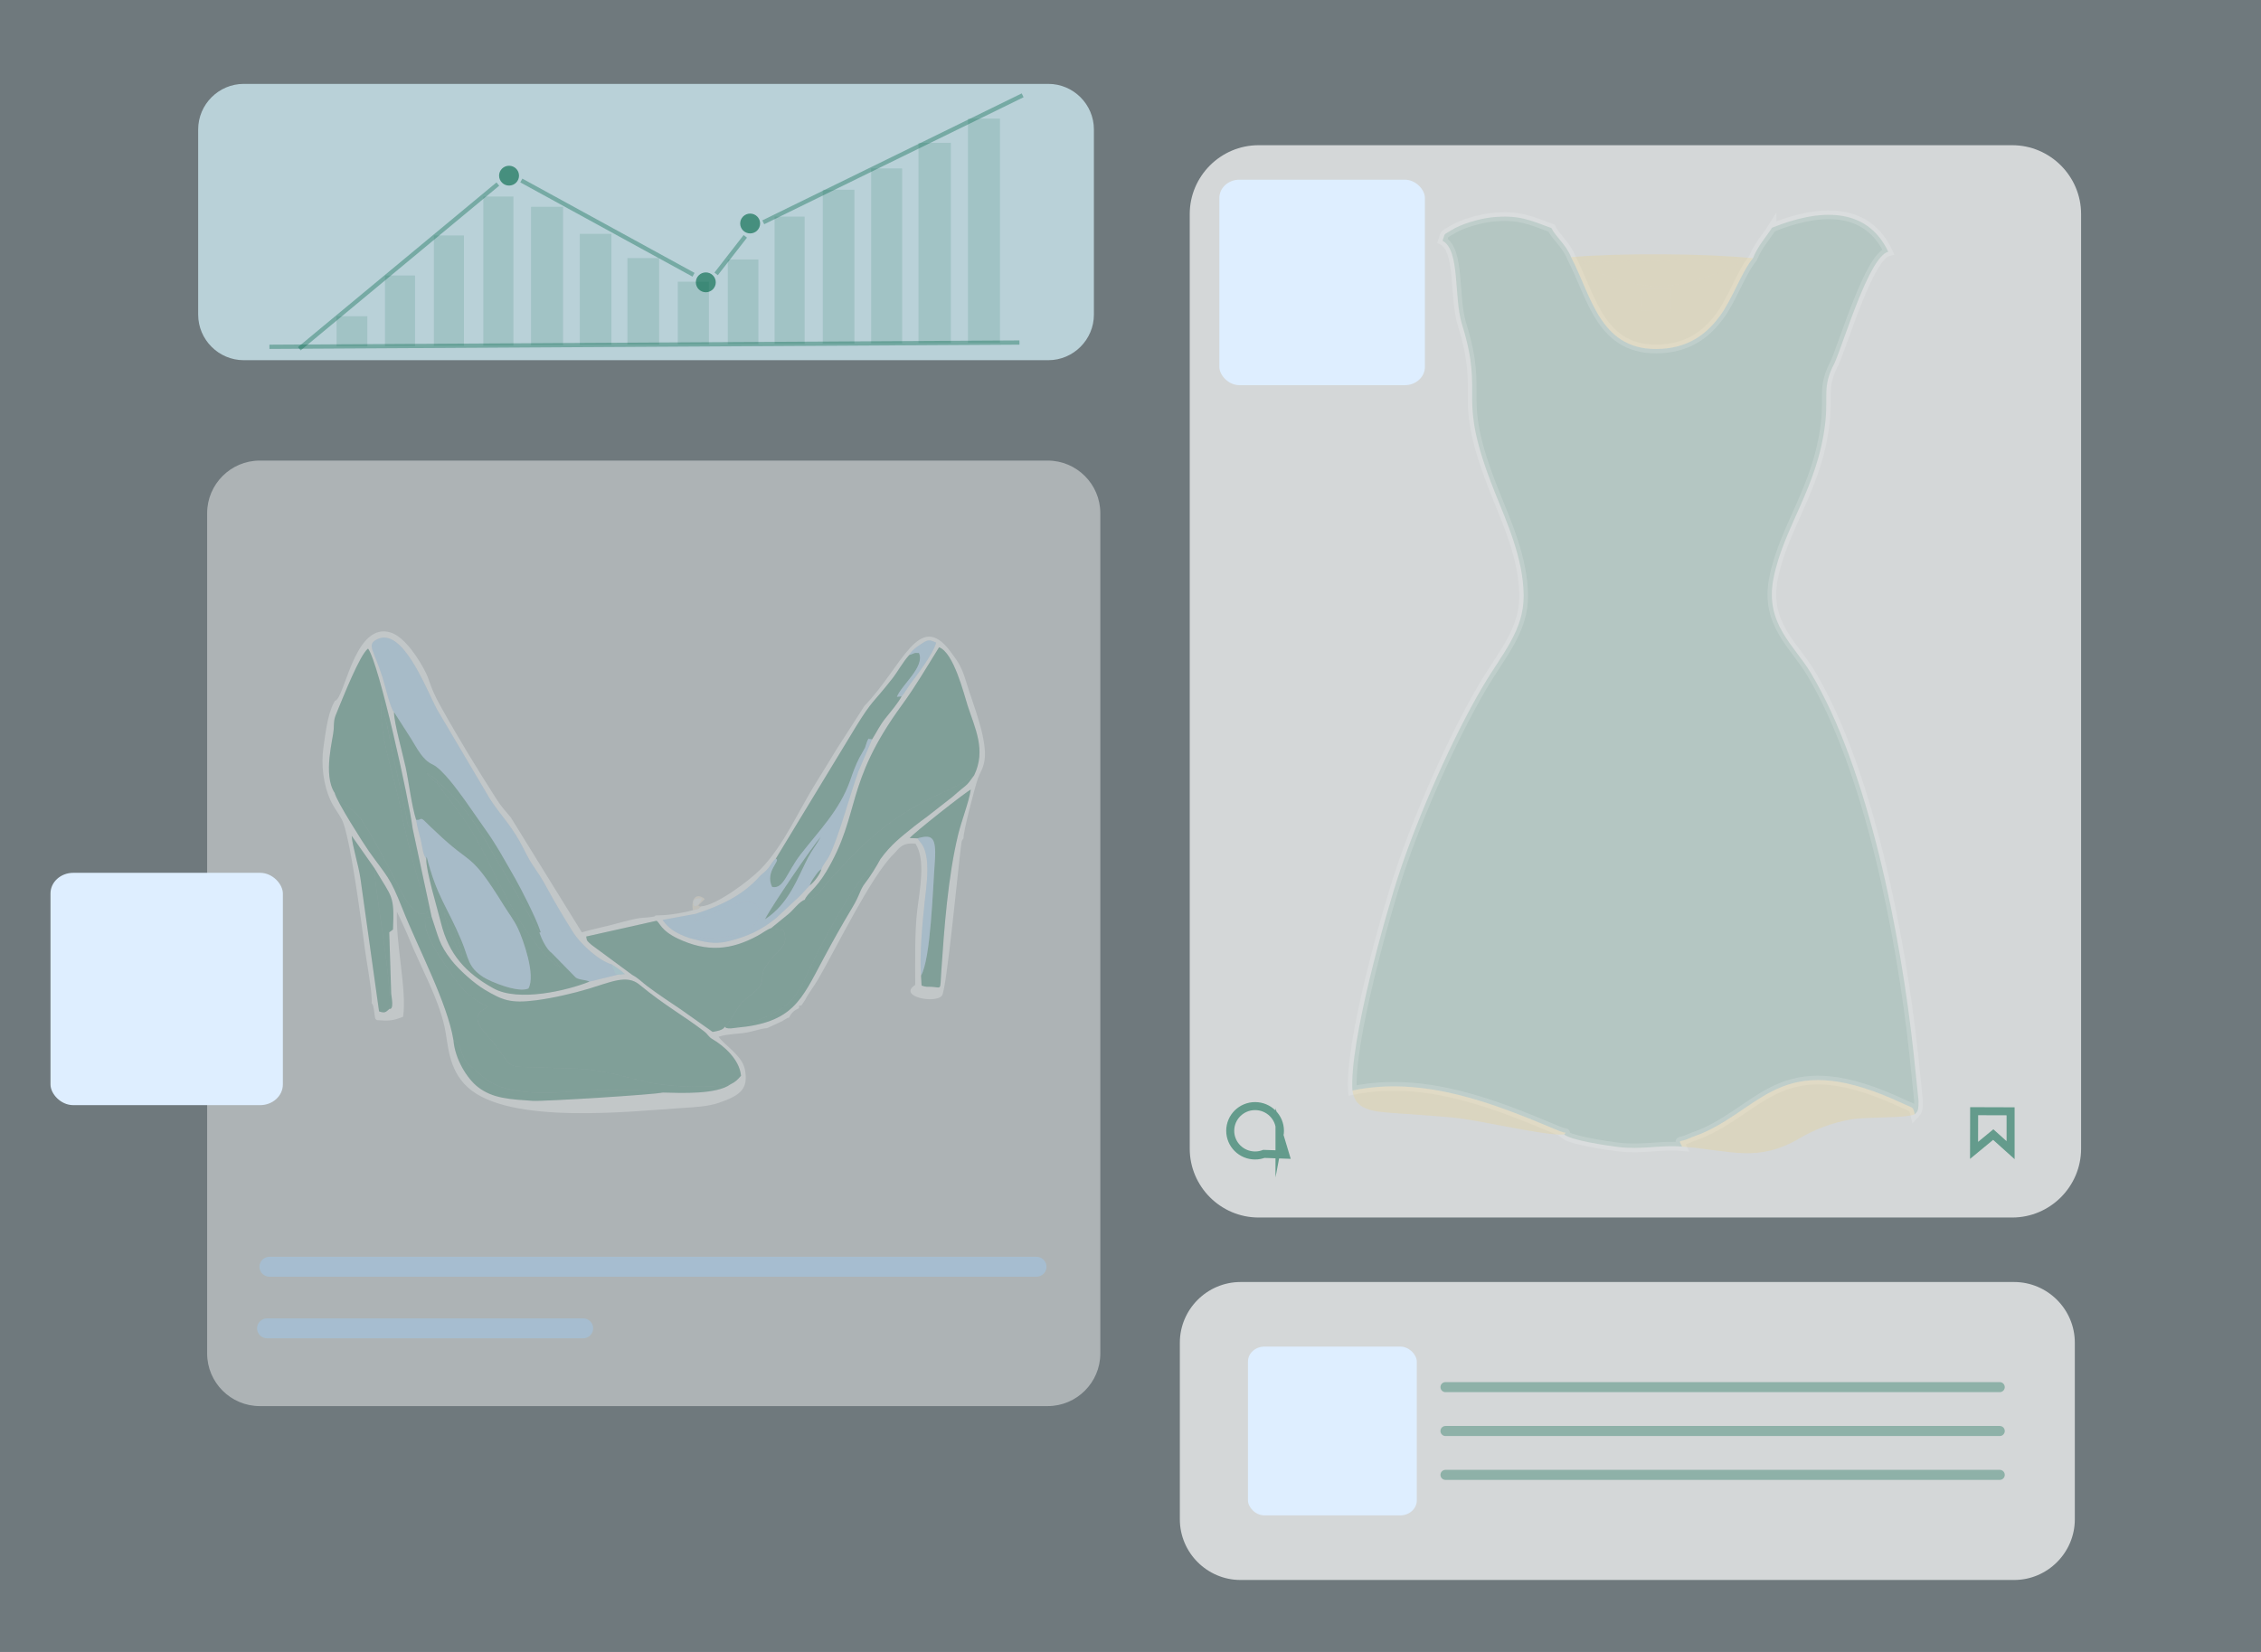 <?xml version="1.0" encoding="UTF-8"?>
<!DOCTYPE svg PUBLIC "-//W3C//DTD SVG 1.1//EN" "http://www.w3.org/Graphics/SVG/1.1/DTD/svg11.dtd">
<!-- Creator: CorelDRAW 2018 (64-Bit Evaluation Version) -->
<svg xmlns="http://www.w3.org/2000/svg" xml:space="preserve" width="440.267mm" height="321.733mm" version="1.1" style="shape-rendering:geometricPrecision; text-rendering:geometricPrecision; image-rendering:optimizeQuality; fill-rule:evenodd; clip-rule:evenodd"
viewBox="0 0 45335.53 33129.82"
 xmlns:xlink="http://www.w3.org/1999/xlink">
 <rect x="0" y="0" width="45335.53" height="33129.82" fill="#333333" stroke="none"/>
 <defs>
  <style type="text/css">
   <![CDATA[
    .str2 {stroke:white;stroke-width:174.36;stroke-miterlimit:22.926;stroke-opacity:0.15}
    .str3 {stroke:#006648;stroke-width:85.61;stroke-miterlimit:22.926;stroke-opacity:0.36}
    .str1 {stroke:#006648;stroke-width:160.6;stroke-miterlimit:22.926;stroke-opacity:0.529}
    .str0 {stroke:#006648;stroke-width:160.6;stroke-miterlimit:22.926;stroke-opacity:0.529}
    .fil16 {fill:none}
    .fil5 {fill:none}
    .fil3 {fill:#BCEBFF}
    .fil19 {fill:#DEEEFF}
    .fil18 {fill:#006648;fill-opacity:0.129}
    .fil9 {fill:#FFC83A;fill-opacity:0.15}
    .fil8 {fill:#006648;fill-opacity:0.15}
    .fil11 {fill:#006648;fill-opacity:0.259}
    .fil12 {fill:#99D2FF;fill-opacity:0.259}
    .fil14 {fill:#99E7FF;fill-opacity:0.259}
    .fil15 {fill:#F4F4F4;fill-opacity:0.259}
    .fil13 {fill:#F8E5C8;fill-opacity:0.259}
    .fil10 {fill:white;fill-opacity:0.259}
    .fil4 {fill:#006648;fill-opacity:0.33}
    .fil7 {fill:#99D2FF;fill-opacity:0.36}
    .fil0 {fill:#D8F6FF;fill-opacity:0.36}
    .fil6 {fill:white;fill-opacity:0.431}
    .fil17 {fill:#006648;fill-opacity:0.62}
    .fil2 {fill:#D8F6FF;fill-opacity:0.702}
    .fil1 {fill:white;fill-opacity:0.702}
   ]]>
  </style>
 </defs>
 <g id="Layer_x0020_1">
  <g id="_2574303435552">
   <polygon class="fil0" points="-0,0 45335.53,0 45335.53,33129.82 -0,33129.82 "/>
   <path class="fil1" d="M25235.95 2912.24l15111.85 0c759.23,0 1380.41,621.18 1380.41,1380.41l0 18744.51c0,759.23 -621.18,1380.41 -1380.41,1380.41l-15111.85 0c-759.23,0 -1380.41,-621.18 -1380.41,-1380.41l0 -18744.51c0,-759.23 621.18,-1380.41 1380.41,-1380.41z"/>
   <path class="fil1" d="M24874.12 25711.2l15511.47 0c669.31,0 1216.93,547.62 1216.93,1216.93l0 3541.85c0,669.31 -547.62,1216.93 -1216.93,1216.93l-15511.47 0c-669.31,0 -1216.93,-547.62 -1216.93,-1216.93l0 -3541.85c0,-669.31 547.62,-1216.93 1216.93,-1216.93z"/>
   <path class="fil2" d="M4887.57 1682.35l16132.3 0c502.73,0 914.06,411.31 914.06,914.05l0 3713.22c0,502.73 -411.33,914.05 -914.06,914.05l-16132.3 0c-502.72,0 -914.04,-411.31 -914.04,-914.05l0 -3713.22c0,-502.73 411.31,-914.05 914.04,-914.05z"/>
   <path class="fil3" d="M26948.57 28358.14l18.06 -1.02 -6.47 19.61c15.45,-8.89 46.74,-37.39 52.95,-54.89 -19.11,9.13 -49.53,21.73 -64.54,36.31z"/>
   <path class="fil3" d="M25524.84 28963.16c-9.22,-11.44 5.42,6.83 0.92,-16.47 -18.09,8.68 -34.15,28.45 -41.23,40.85 11.03,-2.8 7.85,-1.19 19.1,-7.12 0.67,-0.36 9.67,-5.65 11,-6.7 7.87,-6.23 4.48,-3.93 10.21,-10.57z"/>
   <g>
    <path class="fil4" d="M28983.75 27718.23l11113.3 0c55.53,0 100.94,45.41 100.94,100.93l0 0.02c0,55.52 -45.41,100.93 -100.94,100.93l-11113.3 0c-55.51,0 -100.92,-45.41 -100.92,-100.93l0 -0.02c0,-55.52 45.41,-100.93 100.92,-100.93z"/>
    <path class="fil4" d="M28983.75 28598.11l11113.3 0c55.53,0 100.94,45.41 100.94,100.93l0 0.02c0,55.52 -45.41,100.93 -100.94,100.93l-11113.3 0c-55.51,0 -100.92,-45.41 -100.92,-100.93l0 -0.02c0,-55.52 45.41,-100.93 100.92,-100.93z"/>
    <path class="fil4" d="M28983.75 29477.98l11113.3 0c55.53,0 100.94,45.41 100.94,100.93l0 0.02c0,55.52 -45.41,100.93 -100.94,100.93l-11113.3 0c-55.51,0 -100.92,-45.41 -100.92,-100.93l0 -0.02c0,-55.52 45.41,-100.93 100.92,-100.93z"/>
   </g>
   <path class="fil5 str0" d="M25655.5 22771.14l115.9 385.47 -429.32 -15.16c-54.81,20.58 -114.2,31.88 -176.27,31.88 -275.32,0 -498.51,-221.7 -498.51,-495.18 0,-273.48 223.19,-495.18 498.51,-495.18 275.33,0 498.52,221.7 498.52,495.18 0,31.79 -3.06,62.86 -8.82,92.98z"/>
   <polygon class="fil5 str1" points="39583.82,22285.07 40314.68,22287.37 40314.69,23066.95 39966.73,22754.12 39582.04,23071.23 "/>
   <path class="fil6" d="M5207.48 9237.1l15801.18 0c579.66,0 1053.91,474.25 1053.91,1053.91l0 16854.66c0,579.66 -474.25,1053.91 -1053.91,1053.91l-15801.18 0c-579.66,0 -1053.91,-474.25 -1053.91,-1053.91l0 -16854.66c0,-579.66 474.25,-1053.91 1053.91,-1053.91z"/>
   <path class="fil7" d="M5401.92 25205.34l15381.73 0c109.9,0 199.81,89.91 199.81,199.8l0 0c0,109.89 -89.91,199.8 -199.81,199.8l-15381.73 0c-109.89,0 -199.79,-89.91 -199.79,-199.8l0 0c0,-109.89 89.9,-199.8 199.79,-199.8z"/>
   <path class="fil7" d="M5353.95 26440.43l6339.86 0c109.89,0 199.8,89.91 199.8,199.8l0 0c0,109.89 -89.91,199.8 -199.8,199.8l-6339.86 0c-109.89,0 -199.8,-89.91 -199.8,-199.8l0 0c0,-109.89 89.91,-199.8 199.8,-199.8z"/>
   <path class="fil8 str2" d="M35530.27 4567.38c-115.75,185.04 -277.07,352.41 -381.64,611.11 -226.71,272.81 -415.26,819.57 -655.74,1148.03 -234.02,319.63 -570.75,629.34 -1166.64,668.7 -1235.69,81.61 -1405.54,-1040.38 -1823.9,-1838.08 -99.96,-251.93 -300.31,-396.95 -395.05,-583.51 -412.82,-150.63 -648.29,-273.4 -1198.56,-214.72 -234.45,25 -607.48,130.04 -807.52,258.28 -159.1,101.97 -120.31,39.59 -176.28,211.65 356.08,188.12 222.72,1136.85 387.9,1669.35 475.44,1532.66 -145.34,1349.66 650.64,3350.77 246.5,619.68 580.33,1342.34 587.7,2088.56 6.99,709.69 -431.99,1169.35 -828.04,1843.41 -604.76,1029.3 -1270.87,2547.38 -1651.77,3685.06 -292.18,872.7 -1018.04,3452.48 -953.24,4403.89 1431.67,-294.45 2821.54,254.09 4090.11,788.68 239.62,100.98 198.62,27.49 154.13,93.94 145.51,118.25 849.45,221.26 1075.8,249.64 490.13,61.46 848.86,-45 1289.95,-6.16 -78.41,-162.4 -59.43,-73.3 133.45,-162.39 105.86,-48.89 208.48,-76.85 309.18,-122.78 1242.5,-566.77 1615.89,-1694.3 4004.57,-569.56 190.91,89.9 178.53,43.66 217.3,207.01 52.43,-59.33 75.78,-53.45 77.05,-265.75l-98.55 -951.67c-255.07,-2377.08 -904.53,-5704.69 -2064.77,-7638.63 -330.72,-551.26 -924.83,-986.69 -745.97,-1890.77 205.25,-1037.39 884.83,-1813.84 1037.4,-3113.51 65.14,-554.84 -65.09,-731.93 186.51,-1205.26 192.18,-430.51 693.51,-2136.41 1077.53,-2234.07 -438.91,-922.08 -1398.85,-857.81 -2331.58,-481.22z"/>
   <path class="fil9" d="M32905.08 5797.82l602.14 -6.05 -5.97 455.4 -602.83 -20.07 6.66 -429.27zm2034.87 -603.11c-111.85,127.83 -218.57,159.87 -388.92,232.44 -140.01,59.65 -231.97,94.06 -388.17,145.11 -257.04,83.99 -575.24,162.49 -891.97,166.3 -461,5.54 -1200.81,-188.72 -1554.8,-480.7l3223.85 -63.15zm208.68 -16.21c-970.08,-96.8 -2665.98,-105.48 -3646.28,-21.35 418.36,797.7 588.21,1919.68 1823.9,1838.08 595.89,-39.36 932.63,-349.07 1166.64,-668.7 240.48,-328.46 429.04,-875.23 655.74,-1148.03z"/>
   <path class="fil9" d="M33728.13 22995.99c1013.54,80.51 1513.42,327.75 2367.33,-173.47 287.22,-168.6 631.44,-304.32 1013.88,-371.64 329.02,-57.92 1073.41,-18.04 1283.3,-102.62 -38.77,-163.35 -26.39,-117.11 -217.3,-207.01 -2388.68,-1124.73 -2762.07,2.79 -4004.57,569.56 -100.7,45.94 -203.32,73.89 -309.18,122.78 -192.88,89.09 -211.87,-0.01 -133.45,162.39z"/>
   <path class="fil9" d="M27118.14 21869.89c52.76,396.67 410.82,420.57 815.18,452.22 415.41,32.52 812.61,52.06 1225.37,93.88 560.03,56.75 1799.48,364.44 2203.69,336.53 44.49,-66.45 85.49,7.03 -154.13,-93.94 -1268.57,-534.59 -2658.44,-1083.13 -4090.11,-788.68z"/>
   <path class="fil9" d="M34939.95 5194.7l-3223.85 63.15c353.99,291.98 1093.8,486.24 1554.8,480.7 316.73,-3.81 634.93,-82.31 891.97,-166.3 156.2,-51.05 248.15,-85.46 388.17,-145.11 170.35,-72.58 277.07,-104.61 388.92,-232.44z"/>
   <polygon class="fil9" points="32898.42,6227.09 33501.25,6247.16 33507.23,5791.76 32905.08,5797.82 "/>
   <path class="fil10" d="M7512.67 17418.02c352.62,597.67 396.45,525.21 367.32,1223.2l-74.81 56.4 38.75 1230.42c9.33,87.26 58.46,321.14 -36.44,306.42 -74.79,69.19 -96.17,87.22 -207.19,49.31l-372.11 -2659.64c-37.46,-267.18 -169.91,-683.59 -176.03,-861.27l460.52 655.14zm10954.82 2147.66c-32.08,-386.94 28.39,-1073.22 72.03,-1468.5 35.17,-318.5 100.45,-741.29 7.05,-1034.38 -45.09,-141.48 -92.67,-159.86 -150.92,-249.66l-155.12 -5.03c57.7,-85.14 1128.88,-929.78 1224.99,-973.29 -38.47,252.96 -183.87,617.46 -253.27,902.78 -203.43,836.29 -280.03,1877.73 -338.8,2749.07 -26.19,388.1 12.43,316.78 -182.94,304.8 -106.47,-6.53 -113.32,9.07 -211.6,-25.49l-11.42 -200.31zm-10194.49 -2954.79l380.65 1774.1c144.79,421.83 143.33,543.15 396.72,869.94 148.34,191.3 456.01,468.37 672.69,595.87 349.21,205.47 505.7,277.04 1022.65,210.54 344.25,-44.28 756.04,-140.53 1063.33,-233.36 441.93,-133.51 760.86,-288.59 1009.9,-83.17 517.42,426.78 892.65,625.83 1292.82,934.52 96.63,74.53 83.84,108.35 176.02,162.14 214.99,125.44 540.28,399.79 570.41,732.63 -66.7,76.29 -104.61,121.07 -212.13,173.23 -278.07,202.12 -966.41,174.81 -1358,163.81 -125.89,39.2 -2396.23,181.48 -2608.62,166.51 -448.33,-31.6 -798.47,-43.37 -1099.02,-278.9 -214.48,-168.08 -457.91,-555.65 -487.93,-936.98 -122.72,-751.52 -710.32,-1848.05 -1020.15,-2631.06 -261.21,-660.14 -307.12,-641.1 -674.96,-1157.78 -103.97,-146.05 -652.51,-1008.63 -686.74,-1170.95 -242.66,-366.86 -26.54,-1104.19 -20.25,-1268.4 7.7,-200.79 7.11,-215.45 77.86,-383.25 108.48,-257.26 446.13,-1122.31 611.69,-1242.97 219.9,293.07 825.55,3048.29 893.05,3603.53zm11259.64 -1061.79c-187.4,262.02 -119.98,149.66 -432.04,429.65l-507.47 396.37c-95.82,72.72 -166.28,120.09 -257.24,193.43 -265.79,214.3 -469.38,366.52 -682.65,661.06 -74.93,140.69 -205.7,351.67 -299.55,471.71 -123.07,157.37 -93.88,218.52 -273.21,516.31 -201.64,334.83 -376.84,649.59 -569.95,1009.22 -444.1,827 -602.29,1282.89 -1744.98,1384.53 -26.25,2.42 -91.12,12.93 -111.54,13 -1.72,0.01 -44.34,0.5 -54.06,-1.23 -69.94,-12.44 -25.03,1.29 -65.46,-31.36 -43.35,73.34 -162.51,87.37 -245.34,103.49l-641.84 -453.82c-236.83,-160.4 -448.25,-298.06 -666.14,-461.8 -107.44,-80.73 -178.76,-159.73 -306.2,-229.36l-811.74 -598.57c-84.51,-77.13 -97.28,-71.6 -109.36,-169.5l1407.25 -315.38c65.12,22.25 77.06,189.98 435.02,358.83 584.79,275.83 1065.32,229.42 1602.55,-63.16 94.09,-51.25 167.33,-113.91 265.27,-150.14l347.11 -282.69c87.25,-69.11 220.52,-253.85 325.57,-284.57 48.6,-131.14 220.71,-211.13 431.61,-565.74 699.96,-1176.94 353.54,-1746.26 1513.51,-3336.8 281.25,-385.64 492.93,-752.59 747.73,-1161.41 295.88,107.54 499.56,943.48 572.87,1170.38 148.93,460.88 374.18,889.82 130.29,1397.56zm-1454.22 -1583.15c-72.75,134.76 -213.04,300.84 -312.79,424.6 -129.82,161.07 -173.64,269.81 -278.69,436.81l-276.22 645.67c-158.29,437.24 -390.18,1299.74 -575.89,1678.97 -52.59,107.39 -138.02,190.82 -163.83,278.6 -27.91,101.23 -139.55,255.55 -234.73,328.13 -75.14,73.78 -135.58,148.57 -210.38,222.12l-467.51 435.3c-298.18,236.84 -552.43,359.97 -949.44,459.88 -293.92,73.97 -505.93,8.55 -772.32,-59.88 -268.45,-86.93 -435.42,-196.18 -551.37,-366.44l664.36 -122.57c514.41,-168.26 941.23,-369.59 1279.48,-748.08 57.78,-64.66 117.41,-92.69 173.54,-164.54 46.68,-59.76 97.1,-155.75 151.78,-192.2l1606.47 -2646.86c344.46,-557.2 334.75,-461.02 728.63,-963.71 121.16,-154.64 211.38,-333.88 342.42,-475.34 51.45,-98.03 150.23,-161.55 233.89,-217.41 138.14,-92.21 160.75,-97.83 304.52,-31.15 -55.05,222.28 -366.46,624.4 -519.56,832.46 -57.28,77.84 -116.82,186.02 -172.37,245.62zm-5811.76 5375.7c82.58,50.16 194.81,128.76 263.68,194.15l-145.32 12.55 -567.35 139.34c-442.44,177.46 -1421.29,412.47 -1923.56,133.99 -554.69,-307.55 -896.33,-681.06 -1052.75,-1314.96 -70.05,-283.9 -304.45,-1049.56 -294.08,-1282.42 -69.29,-81.03 -80.38,-256.91 -109.69,-376.88 -34.13,-139.74 -71.1,-257.77 -94.35,-405.71 -90.62,-288.69 -144.05,-746.08 -210.86,-1059.75 -52.65,-247.13 -237.87,-910.04 -231.4,-1098.55 -76.7,-78.67 -185.13,-556.06 -230.83,-700.04 -175.55,-552.97 -329.17,-654.81 -104.6,-764.22 508.21,-247.59 975.02,986.44 1191.55,1398.94l1069.16 1808.11c206.05,313.81 395.19,495.72 592.6,846.04 94.34,167.41 160.34,325.16 259.56,472.13 100.09,148.27 179.99,261.77 272.37,433.47 171.34,318.44 350.56,614.43 531.82,906 163.49,262.98 537.78,588.61 784.05,657.82zm-4814.96 782c51.99,23.98 49.45,240.1 76.2,310.77l28.82 24.99c242.51,16.77 318.94,14.89 526.02,-68.56 78.99,-524.5 -153.35,-1489.14 -124.26,-2106.55 87.05,183.32 171.36,357.72 255.96,566 228.7,563.09 569.89,1153.7 701.2,1751.45 73.05,332.47 61.79,836.85 461.61,1203.26 826.78,757.7 3254.03,484.56 4291.43,416.76 254.72,-16.65 520.26,-28.24 741.12,-103.07 461.48,-156.35 590.16,-291.92 528.94,-656.98 -49.57,-295.61 -420.82,-501.33 -529.58,-670.1 188.98,-56.01 320.53,-49.39 517.83,-76.43 161.29,-22.11 309.18,-83.87 457.78,-96.69l311.34 -144.41 -2 -2.01 96.08 -55.82 32.07 -8.91c50.58,-102.49 106.96,-146.66 196.2,-186.94 22.27,-67.16 -41.56,-34.16 51.15,-56.51l78.5 -116.82c59.51,-123.06 179.01,-273.33 260.48,-414.67 385.78,-669.31 1063.01,-2063.82 1505.06,-2499.02 116.13,-114.33 161.29,-240.4 443.68,-213.34 207.81,327.28 83.72,922.02 34.37,1334.65 -53.76,449.43 -40.03,1037.91 -40.9,1498.35 -362.14,235.78 418.08,385.16 538.4,211.22 93.5,-135.15 329.48,-2625.32 379.91,-2993.34 17.58,-101.07 0.26,-92.93 49.88,-158.58 -8.39,-116.43 222.23,-1008.13 289.65,-1200.76 42.14,-120.38 101.4,-186.37 129.95,-346.23 74.94,-419.57 -238.28,-1162.96 -353.24,-1550.66 -101.22,-341.41 -162.89,-426.96 -333.15,-654.29 -627.16,-837.37 -963.25,315.65 -1718.32,1095.79l-573.96 892.64c-123.06,204.14 -246.34,407.56 -375.11,611.98 -377.27,598.9 -663.43,1289.9 -1133.65,1770.94 -233.98,239.37 -894.72,729.14 -1193.06,746.15 -60.3,63.61 -62.9,50.94 -163.46,76.2 -137.85,42.06 -442.44,95.04 -593.24,99.85 -312.97,10 -46.19,10.06 -252.07,38.56 -101.51,14.05 -192.62,11.19 -303.69,34.41 -163.21,34.14 -363.12,91.39 -536.97,135.68 -175.08,44.62 -381.6,86.32 -542.2,136.26l-1422.05 -2301.39c-91.37,-111.85 -189.38,-215.61 -273.61,-347.04 -400.85,-625.42 -782.7,-1248.3 -1144.52,-1901.21 -203.05,-366.39 -206.97,-490.83 -283.1,-647.67 -127.73,-263.1 -421.64,-724.59 -707.56,-815.42 -677.25,-215.16 -893.65,1120.65 -1073.5,1335.04 -60.11,71.66 -18.22,-24.22 -75.97,88.8 -122.12,238.99 -161.56,614.49 -199.82,872.87 -53.7,362.73 2.29,762.36 136.38,1059.55 70.1,155.36 160.23,259.15 229.88,390.38 171.13,322.42 406.05,2161.66 464.77,2608.67 35.09,267.22 151.48,856.78 134.34,1082.15z"/>
   <path class="fil11" d="M14646.06 21747.34c107.52,-52.17 145.44,-96.94 212.13,-173.23 -30.13,-332.84 -355.42,-607.19 -570.41,-732.63 -92.18,-53.79 -79.39,-87.61 -176.02,-162.14 -400.17,-308.69 -775.41,-507.74 -1292.82,-934.52 -249.04,-205.42 -567.97,-50.34 -1009.9,83.17 -307.29,92.83 -719.08,189.08 -1063.33,233.36 -516.95,66.5 -673.44,-5.07 -1022.65,-210.54 -216.69,-127.5 -524.35,-404.57 -672.69,-595.87 -253.4,-326.78 -251.93,-448.11 -396.72,-869.94l-123.5 23.64c-72.55,295.23 334.26,846.72 465.47,1042.13 239.25,356.33 382.5,541.56 784.35,737.65l-103.98 72.57c-290.47,171.74 122.49,525.66 198.52,623.11 483.51,619.69 189.02,483.16 1115.36,530 242.19,12.25 539.15,8.34 774.47,31.95 544.01,54.57 1020.17,234.24 1380.57,287.87 476.61,70.91 1033.53,86.43 1501.15,13.43z"/>
   <path class="fil11" d="M16136.64 18045.11c208.91,4.03 331.35,-198.95 427.58,-315.77 106.33,-129.09 240.8,-261.89 351.43,-381.67 1228.44,-1330.06 2003.26,-1353.28 2616.99,-1798.58 243.89,-507.74 18.64,-936.68 -130.29,-1397.56 -73.31,-226.9 -276.99,-1062.83 -572.87,-1170.38 -254.8,408.82 -466.48,775.77 -747.73,1161.41 -1159.97,1590.54 -813.55,2159.86 -1513.51,3336.8 -210.9,354.62 -383.01,434.61 -431.61,565.74z"/>
   <path class="fil12" d="M7900.98 14283.41l342.05 533.51c119.26,194.07 234.33,425.7 421.94,510.58 207.86,94.05 513.61,526.37 657.45,722.81l383.19 547.55c248.86,344.36 416.25,660.07 620.07,1013.37 120.75,209.28 425.26,811.17 495.56,1029.99 33.48,104.19 27.46,35.73 -5.79,63.95 42.3,124.18 144.92,338.5 246.04,406.64l484.72 495.4c74.33,50.25 203.34,40.44 271.46,80.49l567.35 -139.34c-97.22,-57.38 -24.36,17.71 -75.2,-83.76 -20.57,-41.08 -30.72,-72.48 -43.17,-122.94 -246.27,-69.21 -620.56,-394.84 -784.05,-657.82 -181.26,-291.57 -360.49,-587.55 -531.82,-906 -92.39,-171.71 -172.28,-285.2 -272.37,-433.47 -99.22,-146.97 -165.22,-304.72 -259.56,-472.13 -197.41,-350.31 -386.55,-532.23 -592.6,-846.04l-1069.16 -1808.11c-216.53,-412.5 -683.34,-1646.53 -1191.55,-1398.94 -224.57,109.41 -70.95,211.25 104.6,764.22 45.7,143.98 154.13,621.37 230.83,700.04z"/>
   <path class="fil11" d="M6710.65 15901.99c123.69,230.26 343.3,277.94 533.44,534.58 191.57,258.55 599.84,1055.89 766.42,1376.87 61.97,119.41 132.08,250.85 200.93,334.74 54.73,66.69 156.18,177.46 244.6,181.53 268.02,12.32 29.92,-371.17 -13.44,-496.07 -109.84,-316.4 -345.87,-1242.89 -402.12,-1570.95 -126.98,-740.46 -438.2,-1395.95 -394.33,-2208.81 32.19,191.84 105.65,405.95 144.29,625.19 117.5,666.74 229.8,1065.25 350.13,1651.17 30.11,146.64 2.1,245.68 132.43,280.65 -67.5,-555.24 -673.15,-3310.46 -893.05,-3603.53 -165.56,120.65 -503.21,985.71 -611.69,1242.97 -70.75,167.8 -70.16,182.47 -77.86,383.25 -6.28,164.21 -222.4,901.54 20.25,1268.4z"/>
   <path class="fil11" d="M14534.49 20591.8c119,-110.2 218.86,-341.9 330.69,-472.38 91.66,-106.96 349.57,-255.26 396.46,-393.12 45.82,-134.75 -4.17,-177.27 76.67,-317.41 231.52,-401.4 498.55,-372.9 373.19,-751.59l-247.55 -44.93c-97.94,36.24 -171.18,98.9 -265.27,150.14 -537.23,292.59 -1017.75,339 -1602.55,63.16 -357.95,-168.84 -369.9,-336.58 -435.02,-358.83l-1407.25 315.38c12.08,97.91 24.85,92.38 109.36,169.5l811.74 598.57c127.44,69.63 198.76,148.63 306.2,229.36 217.89,163.75 429.31,301.4 666.14,461.8l641.84 453.82c82.83,-16.12 201.99,-30.15 245.34,-103.49z"/>
   <path class="fil11" d="M6710.65 15901.99c34.23,162.32 582.76,1024.9 686.74,1170.95 367.84,516.68 413.75,497.64 674.96,1157.78 309.84,783.01 897.43,1879.54 1020.15,2631.06 172.39,70.11 113.85,217.2 247.41,416.55 51.25,76.5 249.18,233.23 353.36,322.82 551.13,473.96 1700.58,274.57 2311.42,261.52 224.92,-4.8 452.16,-7.71 677.09,-4.83 231.88,2.98 415.31,52.17 606.28,53.32 391.59,11 1079.93,38.31 1358,-163.81 -467.62,73 -1024.54,57.48 -1501.15,-13.43 -360.39,-53.63 -836.56,-233.31 -1380.57,-287.87 -235.32,-23.61 -532.28,-19.7 -774.47,-31.95 -926.34,-46.84 -631.85,89.69 -1115.36,-530 -76.04,-97.45 -488.99,-451.37 -198.52,-623.11l103.98 -72.57c-401.85,-196.09 -545.11,-381.32 -784.35,-737.65 -131.21,-195.41 -538.02,-746.89 -465.47,-1042.13l123.5 -23.64 -380.65 -1774.1c-130.33,-34.97 -102.32,-134.01 -132.43,-280.65 -120.32,-585.92 -232.63,-984.43 -350.13,-1651.17 -38.64,-219.24 -112.1,-433.35 -144.29,-625.19 -43.87,812.86 267.36,1468.35 394.33,2208.81 56.25,328.06 292.28,1254.55 402.12,1570.95 43.36,124.91 281.46,508.39 13.44,496.07 -88.42,-4.07 -189.87,-114.85 -244.6,-181.53 -68.85,-83.89 -138.96,-215.34 -200.93,-334.74 -166.58,-320.98 -574.85,-1118.32 -766.42,-1376.87 -190.14,-256.64 -409.75,-304.33 -533.44,-534.58z"/>
   <path class="fil11" d="M16136.64 18045.11c-105.05,30.72 -238.32,215.46 -325.57,284.57l-347.11 282.69 247.55 44.93c125.36,378.69 -141.67,350.19 -373.19,751.59 -80.84,140.15 -30.85,182.66 -76.67,317.41 -46.88,137.86 -304.8,286.16 -396.46,393.12 -111.83,130.48 -211.69,362.18 -330.69,472.38 40.43,32.64 -4.48,18.92 65.46,31.36 9.72,1.73 52.34,1.24 54.06,1.23 20.42,-0.06 85.29,-10.58 111.54,-13 68.97,-55.29 424.36,-144.88 558.62,-201.88 714.24,-303.2 721.39,-645.5 1066.77,-1302.37 230.34,-438.07 824.34,-1600.61 1262.3,-1877.52 213.27,-294.53 416.85,-446.76 682.65,-661.06 90.96,-73.35 161.42,-120.72 257.24,-193.43l507.47 -396.37c312.06,-279.99 244.64,-167.63 432.04,-429.65 -613.74,445.3 -1388.56,468.52 -2616.99,1798.58 -110.62,119.78 -245.1,252.58 -351.43,381.67 -96.24,116.81 -218.67,319.79 -427.58,315.77z"/>
   <path class="fil11" d="M8903.15 18296.68c165.76,171.99 321.21,592.78 362.05,885.04 -110.83,-135.63 -327.53,-657.66 -362.05,-885.04zm-1002.17 -4013.27c-6.47,188.5 178.75,851.41 231.4,1098.55 66.81,313.67 120.24,771.05 210.86,1059.75 107.18,19.17 71.56,-80.94 197.13,49.82 74.29,77.35 114.22,108.76 188.51,180.31 765.26,736.89 672.67,357.05 1379.09,1496.93 96.89,156.32 198.59,282.93 279.16,455.26 98.74,211.21 361.27,935.34 207.72,1200.37 -204.4,93.8 -756.22,-134.17 -900.15,-226.43 -320.48,-205.43 -290.7,-375.3 -443.81,-739.47 -284.33,-676.28 -493.43,-879.03 -696.64,-1680.44l-6.96 46.25c-10.37,232.86 224.03,998.53 294.08,1282.42 156.43,633.9 498.06,1007.41 1052.75,1314.96 502.27,278.48 1481.12,43.48 1923.56,-133.99 -68.12,-40.06 -197.13,-30.24 -271.46,-80.49l-484.72 -495.4c18.13,119.63 98.95,180.56 161.96,286.73 -205.78,-80.96 -582.78,-598.52 -731.41,-823.87 -207.71,-314.9 -361.84,-619.4 -542.92,-980.03 -159.78,-318.22 -359.79,-725.66 -542.29,-1008.6 -269.03,-417.07 -469.26,-622.42 -636.82,-872.43 -82.53,-45.67 -166.36,-123.66 -212.99,-210.88l178.43 119.34c39.7,37.79 11,8.53 39.92,56.5 455.48,365.2 814.92,909.38 1112.51,1441.91l927.56 1584.69c33.25,-28.21 39.26,40.24 5.79,-63.95 -70.3,-218.82 -374.81,-820.7 -495.56,-1029.99 -203.82,-353.3 -371.21,-669 -620.07,-1013.37l-383.19 -547.55c-143.84,-196.44 -449.59,-628.76 -657.45,-722.81 -187.62,-84.88 -302.68,-316.51 -421.94,-510.58l-342.05 -533.51z"/>
   <path class="fil12" d="M8343.23 16441.7c23.25,147.94 60.23,265.97 94.35,405.71 29.31,119.97 40.4,295.85 109.69,376.88l6.96 -46.25c203.22,801.41 412.31,1004.15 696.64,1680.44 153.11,364.17 123.33,534.04 443.81,739.47 143.93,92.25 695.75,320.23 900.15,226.43 153.55,-265.02 -108.98,-989.16 -207.72,-1200.37 -80.57,-172.34 -182.27,-298.94 -279.16,-455.26 -706.41,-1139.88 -613.82,-760.03 -1379.09,-1496.93 -74.29,-71.55 -114.22,-102.95 -188.51,-180.31 -125.58,-130.75 -89.95,-30.64 -197.13,-49.82z"/>
   <path class="fil11" d="M18231.93 13136.43c-131.03,141.46 -221.26,320.7 -342.42,475.34 -393.87,502.69 -384.16,406.52 -728.63,963.71l-1606.47 2646.86c118.01,28.52 -224.92,249.27 -72.81,564.9 230.25,53.7 292.78,-290.71 572.26,-652.36 363.04,-469.79 783.69,-884.89 994.05,-1485.23 53.02,-151.34 105.85,-303.87 180.15,-445.9l117.79 -210.33c0.99,-1.46 63.33,-221.15 81.3,-173.29l59.79 7.25c105.04,-167 148.87,-275.74 278.69,-436.81 99.75,-123.76 240.04,-289.84 312.79,-424.6l-94.01 8.32c89.67,-235.26 567.9,-603.96 441.5,-878.51 -114.83,-9.84 -88.7,13.12 -193.97,40.66z"/>
   <path class="fil12" d="M15339.46 18435.03c147.24,-285.43 963.84,-1480.66 1116.92,-1649.52 -77.37,143.44 -175.86,262.31 -254.18,412.76 -210.87,405.03 -382.63,928.93 -862.74,1236.77zm214.96 -1212.69c-54.68,36.45 -105.1,132.44 -151.78,192.2 -56.13,71.85 -115.76,99.88 -173.54,164.54 -338.25,378.49 -765.07,579.82 -1279.48,748.08l-31.88 161.39c200.47,-70.53 1286.26,-733.86 1301.74,-185.11 12.25,433.74 -745.16,549.9 -1176.49,500.54 -24.93,-2.85 -75.33,-10.8 -96.45,-10.7 -60.32,0.31 11.78,-5.7 -46.54,2.88 -68.5,10.07 -23.4,-4.75 -63.37,20.01 266.39,68.43 478.4,133.84 772.32,59.88 397.01,-99.9 651.26,-223.04 949.44,-459.88l467.51 -435.3c74.8,-73.55 135.24,-148.34 210.38,-222.12 33,-84.93 47.53,-105.4 96.77,-175.41 21.6,-30.71 43.76,-63.59 58.9,-81.44 40.22,-47.45 46.34,-46.45 79.05,-71.28 25.81,-87.78 111.24,-171.21 163.83,-278.6 185.7,-379.23 417.6,-1241.73 575.89,-1678.97l276.22 -645.67 -59.79 -7.25c-17.97,-47.86 -80.31,171.83 -81.3,173.29l-117.79 210.33c-74.31,142.03 -127.13,294.56 -180.15,445.9 -210.36,600.34 -631.01,1015.44 -994.05,1485.23 -279.48,361.65 -342.01,706.06 -572.26,652.36 -152.11,-315.63 190.82,-536.38 72.81,-564.9z"/>
   <path class="fil11" d="M18395.66 16813.15c140.63,-38.34 278.32,-70.82 328.3,69.93 38.7,108.98 28.45,290.01 19.85,405.56 -40.91,549.36 -80.89,1942.16 -276.32,2277.05l11.42 200.31c98.28,34.56 105.13,18.96 211.6,25.49 195.37,11.98 156.76,83.31 182.94,-304.8 58.77,-871.34 135.37,-1912.77 338.8,-2749.07 69.4,-285.33 214.8,-649.82 253.27,-902.78 -96.1,43.51 -1167.29,888.15 -1224.99,973.29l155.12 5.03z"/>
   <path class="fil11" d="M7807.49 20234.46c78.32,-423.12 -340.22,-2678.2 -294.82,-2816.44l-460.52 -655.14c6.13,177.68 138.57,594.08 176.03,861.27l372.11 2659.64c111.03,37.9 132.4,19.87 207.19,-49.31z"/>
   <path class="fil12" d="M13949.61 18327.16l-664.36 122.57c115.95,170.26 282.92,279.51 551.37,366.44 39.97,-24.75 -5.13,-9.94 63.37,-20.01 58.32,-8.59 -13.78,-2.57 46.54,-2.88 21.12,-0.1 71.52,7.85 96.45,10.7 431.32,49.35 1188.74,-66.8 1176.49,-500.54 -15.49,-548.74 -1101.27,114.59 -1301.74,185.11l31.88 -161.39z"/>
   <path class="fil11" d="M13288.07 21911.15c-190.97,-1.15 -374.4,-50.34 -606.28,-53.32 -224.92,-2.88 -452.16,0.03 -677.09,4.83 -610.85,13.05 -1760.29,212.44 -2311.42,-261.52 -104.18,-89.59 -302.11,-246.32 -353.36,-322.82 -133.57,-199.35 -75.03,-346.43 -247.41,-416.55 30.02,381.33 273.44,768.9 487.93,936.98 300.55,235.53 650.69,247.3 1099.02,278.9 212.39,14.97 2482.73,-127.31 2608.62,-166.51z"/>
   <path class="fil11" d="M11061.49 19111.8c-101.12,-68.14 -203.74,-282.46 -246.04,-406.64l-927.56 -1584.69c-297.59,-532.52 -657.03,-1076.71 -1112.51,-1441.91l-5.36 35.04c167.56,250.01 367.79,455.36 636.82,872.43 182.5,282.94 382.5,690.38 542.29,1008.6 181.09,360.63 335.22,665.13 542.92,980.03 148.63,225.35 525.63,742.91 731.41,823.87 -63.01,-106.17 -143.82,-167.09 -161.96,-286.73z"/>
   <path class="fil11" d="M14765.55 20611.38c1142.69,-101.64 1300.88,-557.54 1744.98,-1384.53 193.12,-359.62 368.31,-674.39 569.95,-1009.22 179.33,-297.79 150.13,-358.93 273.21,-516.31 93.85,-120.04 224.61,-331.02 299.55,-471.71 -437.96,276.9 -1031.96,1439.45 -1262.3,1877.52 -345.38,656.87 -352.53,999.17 -1066.77,1302.37 -134.26,57 -489.65,146.59 -558.62,201.88z"/>
   <path class="fil12" d="M18395.66 16813.15c58.25,89.8 105.83,108.17 150.92,249.66 93.4,293.09 28.11,715.89 -7.05,1034.38 -43.64,395.27 -104.11,1081.56 -72.03,1468.5 195.43,-334.89 235.41,-1727.69 276.32,-2277.05 8.6,-115.55 18.84,-296.58 -19.85,-405.56 -49.98,-140.75 -187.67,-108.27 -328.3,-69.93z"/>
   <path class="fil11" d="M7807.49 20234.46c94.9,14.73 45.77,-219.16 36.44,-306.42l-38.75 -1230.42 74.81 -56.4c29.12,-697.99 -14.7,-625.54 -367.32,-1223.2 -45.4,138.24 373.14,2393.33 294.82,2816.44z"/>
   <path class="fil12" d="M18231.93 13136.43c105.27,-27.55 79.14,-50.51 193.97,-40.66 126.4,274.56 -351.83,643.25 -441.5,878.51l94.01 -8.32c55.54,-59.6 115.08,-167.78 172.37,-245.62 153.1,-208.07 464.51,-610.19 519.56,-832.46 -143.77,-66.69 -166.38,-61.06 -304.52,31.15 -83.67,55.85 -182.45,119.38 -233.89,217.41z"/>
   <path class="fil11" d="M15339.46 18435.03c480.11,-307.84 651.87,-831.73 862.74,-1236.77 78.32,-150.44 176.8,-269.32 254.18,-412.76 -153.08,168.87 -969.68,1364.09 -1116.92,1649.52z"/>
   <path class="fil11" d="M9265.2 19181.72c-40.84,-292.26 -196.3,-713.06 -362.05,-885.04 34.53,227.38 251.22,749.42 362.05,885.04z"/>
   <path class="fil13" d="M13915.04 18168.6c-51.75,-131.26 18.04,-154.93 161.68,-154.59 -24.91,71.61 -75.49,174.66 -161.68,154.59zm-20.4 85.54c100.56,-25.26 103.16,-12.59 163.46,-76.2 -80.31,-12.06 -13.81,15.61 -55.87,-21.61l129.91 -125.89c-191.2,-154.24 -279.52,30.16 -237.5,223.71z"/>
   <path class="fil14" d="M12385.02 19548.35l145.32 -12.55c-68.87,-65.39 -181.1,-143.99 -263.68,-194.15 12.45,50.46 22.59,81.86 43.17,122.94 50.84,101.47 -22.02,26.38 75.2,83.76z"/>
   <path class="fil15" d="M13915.04 18168.6c86.19,20.07 136.77,-82.99 161.68,-154.59 -143.64,-0.34 -213.43,23.33 -161.68,154.59z"/>
   <path class="fil11" d="M16236.27 17758.75c95.18,-72.59 206.82,-226.9 234.73,-328.13 -32.71,24.83 -38.83,23.83 -79.05,71.28 -15.14,17.86 -37.3,50.73 -58.9,81.44 -49.24,70.01 -63.77,90.48 -96.77,175.41z"/>
   <path class="fil11" d="M8770.02 15713.6l5.36 -35.04c-28.93,-47.98 -0.23,-18.71 -39.92,-56.5l-178.43 -119.34c46.63,87.22 130.46,165.21 212.99,210.88z"/>
   <line class="fil16 str3" x1="6001.5" y1="6994.55" x2="9982.35" y2= "3691.43" />
   <line class="fil16 str3" x1="10453.2" y1="3620.1" x2="13906.13" y2= "5510.65" />
   <line class="fil16 str3" x1="14359.15" y1="5492.81" x2="14944.15" y2= "4740.15" />
   <line class="fil16 str3" x1="15304.43" y1="4458.36" x2="20505.22" y2= "1911.47" />
   <line class="fil16 str3" x1="5402.23" y1="6955.3" x2="20441" y2= "6869.69" />
   <path class="fil17" d="M10207.08 3324.02c110.33,0 199.76,89.04 199.76,198.86 0,109.83 -89.43,198.87 -199.76,198.87 -110.33,0 -199.76,-89.04 -199.76,-198.87 0,-109.82 89.43,-198.86 199.76,-198.86z"/>
   <path class="fil17" d="M14152.26 5463.38c110.33,0 199.76,89.03 199.76,198.86 0,109.83 -89.43,198.86 -199.76,198.86 -110.31,0 -199.75,-89.03 -199.75,-198.86 0,-109.83 89.43,-198.86 199.75,-198.86z"/>
   <path class="fil17" d="M15041.33 4283.57c110.33,0 199.76,89.03 199.76,198.86 0,109.83 -89.43,198.86 -199.76,198.86 -110.31,0 -199.76,-89.03 -199.76,-198.86 0,-109.83 89.44,-198.86 199.76,-198.86z"/>
   <polygon class="fil18" points="7365.86,6341.76 6748.73,6341.76 6748.73,6947.64 7365.86,6947.64 "/>
   <polygon class="fil18" points="8321.83,5524.9 7718.94,5524.9 7718.94,6942.11 8321.83,6942.11 "/>
   <polygon class="fil18" points="9302.77,4722.31 8699.97,4722.31 8699.97,6936.53 9302.77,6936.53 "/>
   <polygon class="fil18" points="10294.41,3941.12 9691.59,3941.12 9691.59,6930.89 10294.41,6930.89 "/>
   <polygon class="fil18" points="10647.54,4148.02 11289.61,4148.02 11289.61,6921.79 10647.54,6921.79 "/>
   <polygon class="fil18" points="11624.92,4690.21 12259.9,4690.21 12259.9,6916.27 11624.92,6916.27 "/>
   <polygon class="fil18" points="12580.9,5175.34 13215.92,5175.34 13215.92,6910.82 12580.9,6910.82 "/>
   <polygon class="fil18" points="13590.38,5649.76 14214.6,5649.76 14214.6,6905.14 13590.38,6905.14 "/>
   <polygon class="fil18" points="15206.27,5203.87 14592.63,5203.87 14592.63,6902.98 15206.27,6902.98 "/>
   <polygon class="fil18" points="16133.7,4344.21 15530.94,4344.21 15530.94,6897.64 16133.7,6897.64 "/>
   <polygon class="fil18" points="17132.48,3805.59 16497.57,3805.59 16497.57,6892.14 17132.48,6892.14 "/>
   <polygon class="fil18" points="18088.45,3377.53 17467.74,3377.53 17467.74,6886.62 18088.45,6886.62 "/>
   <polygon class="fil18" points="19065.82,2863.87 18416.74,2863.87 18416.74,6881.22 19065.82,6881.22 "/>
   <polygon class="fil18" points="20050.34,2378.76 19408.32,2378.76 19408.32,6875.57 20050.34,6875.57 "/>
   <rect class="fil19" x="1012.5" y="17504.75" width="4659.07" height="4659.07" rx="455.82" ry="413.96"/>
   <rect class="fil19" x="24449.41" y="3603.56" width="4121.4" height="4121.4" rx="403.22" ry="366.19"/>
   <rect class="fil19" x="25022.88" y="27006.38" width="3385.35" height="3385.35" rx="331.21" ry="300.79"/>
  </g>
 </g>
</svg>

